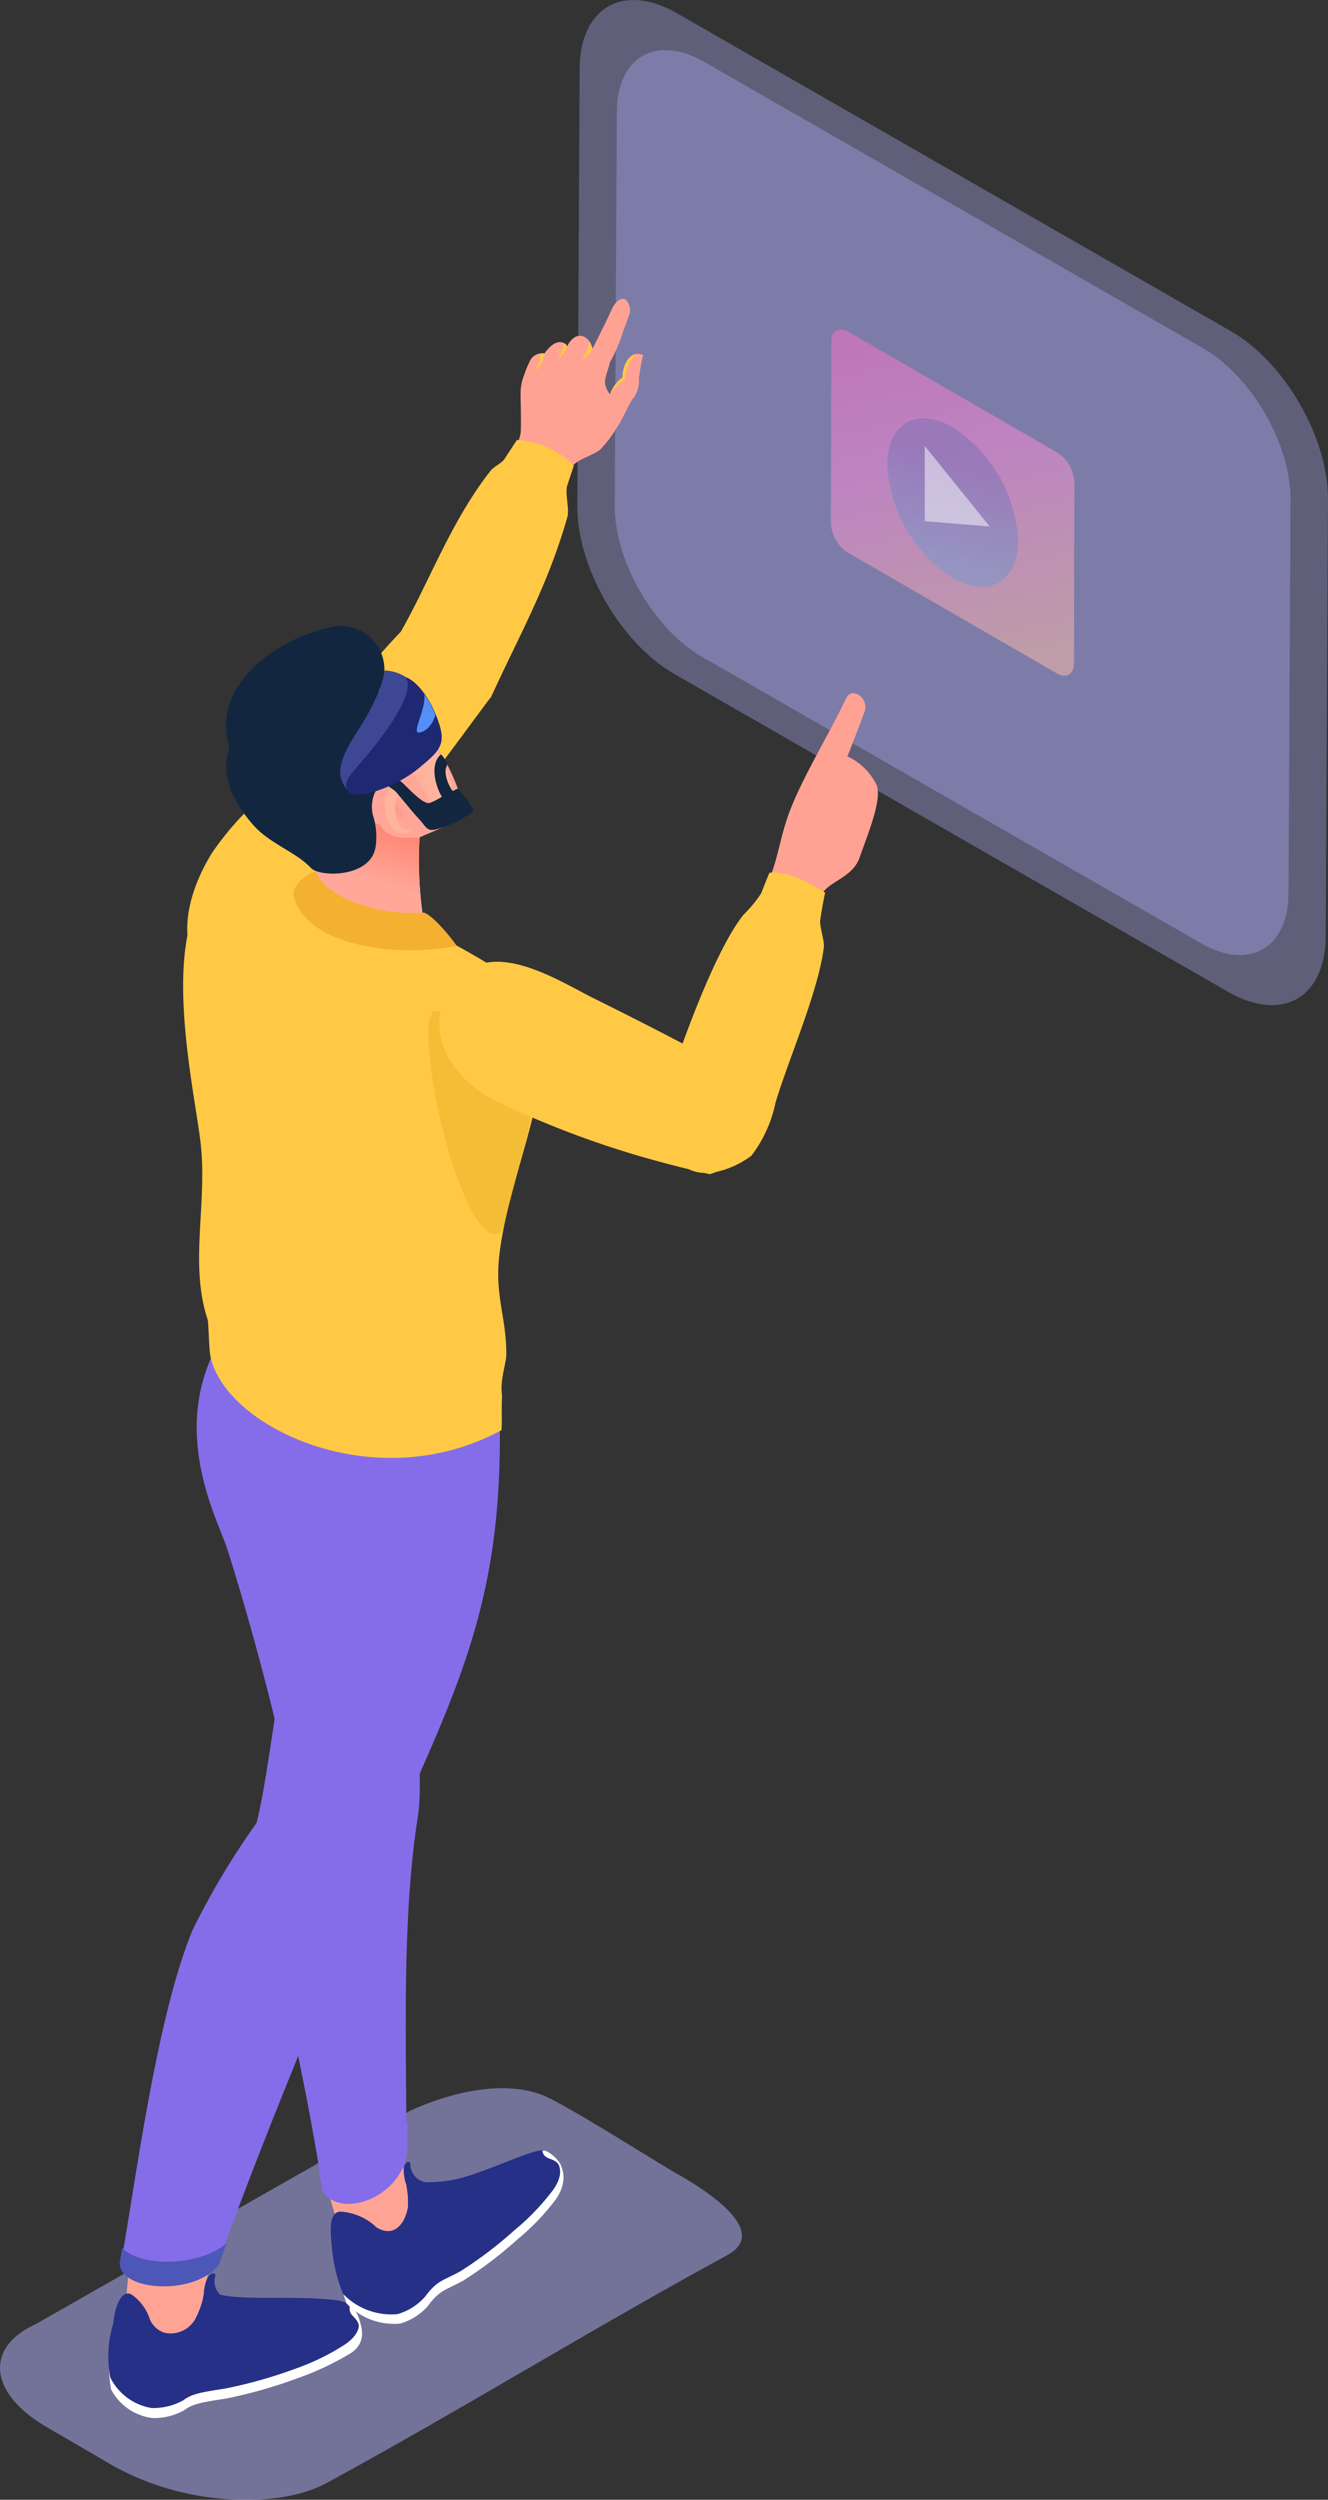 <svg xmlns="http://www.w3.org/2000/svg" xmlns:xlink="http://www.w3.org/1999/xlink" width="120" height="225.725" viewBox="0 0 120 225.725">
  <rect x="0" y="0" width="120" height="225.725" fill="#333333" stroke="none"/>
  <defs>
    <linearGradient id="linear-gradient" x1="0.39" y1="-0.18" x2="0.573" y2="0.952" gradientUnits="objectBoundingBox">
      <stop offset="0" stop-color="#ff66bc"/>
      <stop offset="0.47" stop-color="#ff8adc"/>
      <stop offset="1" stop-color="#ffbba8"/>
    </linearGradient>
    <linearGradient id="linear-gradient-2" x1="0.55" y1="0.301" x2="0.428" y2="0.787" gradientUnits="objectBoundingBox">
      <stop offset="0" stop-color="#7670b3"/>
      <stop offset="1" stop-color="#6d97cf"/>
    </linearGradient>
    <linearGradient id="linear-gradient-3" x1="0.609" y1="0.284" x2="0.482" y2="0.654" gradientUnits="objectBoundingBox">
      <stop offset="0" stop-color="#ff8a78"/>
      <stop offset="1" stop-color="#ffa799"/>
    </linearGradient>
    <linearGradient id="linear-gradient-4" x1="0.555" y1="0.429" x2="0.25" y2="0.705" gradientUnits="objectBoundingBox">
      <stop offset="0" stop-color="#ffb89e"/>
      <stop offset="1" stop-color="#ffa799"/>
    </linearGradient>
  </defs>
  <g id="Grupo_87262" data-name="Grupo 87262" transform="translate(-511.386 -2841.986)">
    <g id="Grupo_87247" data-name="Grupo 87247" transform="translate(563.554 2841.987)">
      <path id="Trazado_153310" data-name="Trazado 153310" d="M616.655,2848.211c.015-5.568,3.959-7.821,8.809-5.02l50.061,28.713c4.845,2.8,8.767,9.592,8.752,15.16l-.208,39.465c-.016,5.567-3.965,7.818-8.81,5.021l-50.06-28.713c-4.851-2.8-8.768-9.593-8.752-15.161Z" transform="translate(-616.446 -2841.987)" fill="#b5b3ff" fill-rule="evenodd" opacity="0.35"/>
      <path id="Trazado_153311" data-name="Trazado 153311" d="M623.449,2856.708c.014-5.013,3.564-7.042,7.93-4.52l45.066,25.848c4.362,2.519,7.893,8.635,7.879,13.647l-.188,35.528c-.014,5.012-3.569,7.038-7.931,4.52l-45.066-25.849c-4.367-2.521-7.893-8.636-7.879-13.647Z" transform="translate(-619.876 -2846.577)" fill="#b5b3ff" fill-rule="evenodd" opacity="0.35"/>
      <g id="Grupo_87246" data-name="Grupo 87246" transform="translate(22.917 29.754)">
        <path id="Trazado_153312" data-name="Trazado 153312" d="M662.635,2903c0-.979.7-1.375,1.548-.883l18.873,10.9a3.394,3.394,0,0,1,1.538,2.665l-.037,16.391c0,.979-.7,1.374-1.549.882l-18.872-10.9a3.39,3.39,0,0,1-1.539-2.665Z" transform="translate(-662.598 -2901.906)" fill-rule="evenodd" opacity="0.5" fill="url(#linear-gradient)"/>
        <path id="Trazado_153313" data-name="Trazado 153313" d="M678.772,2918.874c-3.267-1.887-5.92-.371-5.932,3.38a12.989,12.989,0,0,0,5.894,10.211c3.264,1.885,5.921.371,5.931-3.383A12.989,12.989,0,0,0,678.772,2918.874Z" transform="translate(-667.754 -2910.04)" fill-rule="evenodd" opacity="0.5" fill="url(#linear-gradient-2)"/>
        <path id="Trazado_153314" data-name="Trazado 153314" d="M679.668,2923.084l.007,6.791,5.859.479Z" transform="translate(-671.192 -2912.568)" fill="#fff" fill-rule="evenodd" opacity="0.5"/>
      </g>
    </g>
    <g id="Grupo_87261" data-name="Grupo 87261" transform="translate(511.386 2868.976)">
      <path id="Trazado_153315" data-name="Trazado 153315" d="M514.587,3243.037l33.849-19.278c3.69-1.686,8.972-3.028,12.731-1.072,3.425,1.783,9.069,5.431,11.563,6.855,1.9,1.081,8.474,5.022,4.377,7.25-12.054,6.555-23.983,13.927-36.223,20.584-2.315,1.26-5.7,1.715-9.256,1.42a24.515,24.515,0,0,1-10.026-2.986l-6-3.494c-2.655-1.546-4.063-3.374-4.2-5.064C511.261,3245.6,512.322,3244.071,514.587,3243.037Z" transform="translate(-511.386 -3060.148)" fill="#b5b3ff" fill-rule="evenodd" opacity="0.5"/>
      <g id="Grupo_87260" data-name="Grupo 87260" transform="translate(9.787)">
        <g id="Grupo_87249" data-name="Grupo 87249" transform="translate(7.134)">
          <g id="Grupo_87248" data-name="Grupo 87248" transform="translate(27.714)">
            <path id="Trazado_153316" data-name="Trazado 153316" d="M612.032,2897.055c-.255.537-.5,1.079-.764,1.61l-1.094,2.189c-.233-1.073-1.089-1.483-1.748-.943a1.874,1.874,0,0,0-.533.716c-.1-.292-.934-.953-2.055.64a1.229,1.229,0,0,0-1.362.785,8.916,8.916,0,0,0-.47,1.147,4.631,4.631,0,0,0-.327,1.555c.007,1.056.053,2.2.023,3.46-.032,1.368-1.584,3.1-2.427,4.1l5.079,1.61a28.294,28.294,0,0,1,1.977-2.472c.8-.807,1.8-.9,2.565-1.527a9.786,9.786,0,0,0,1.393-1.834c.6-.849.926-1.765,1.5-2.693a2.488,2.488,0,0,0,.579-1.827,19.568,19.568,0,0,1,.381-2.158c-1.043-.52-1.866.768-1.858,2.023a3.113,3.113,0,0,0-1.125,1.528c-.83-1.085-.336-1.539,0-2.932a14.033,14.033,0,0,0,1.195-2.8c.162-.429.324-.874.5-1.354a1.347,1.347,0,0,0-.3-1.488C612.96,2896.265,612.456,2896.323,612.032,2897.055Z" transform="translate(-601.275 -2896.339)" fill="#ffa293" fill-rule="evenodd"/>
            <path id="Trazado_153317" data-name="Trazado 153317" d="M617.844,2905.2c-.742.107-1.265,1.13-1.259,2.132a3.041,3.041,0,0,0-1.1,1.452,6.918,6.918,0,0,1,1.334-1.329,3.182,3.182,0,0,1,1.021-2.255Zm-3.88-.637-.094.189a1.925,1.925,0,0,0-.277-.672,2.714,2.714,0,0,1-.724,1.611,1.811,1.811,0,0,0,1.095-1.127Zm-2.383-.055a.627.627,0,0,0-.269-.274,4.294,4.294,0,0,1-.57,1.456,2.435,2.435,0,0,0,.839-1.182Zm-2.024.624-.024.033a1.692,1.692,0,0,0-.325-.007,3.306,3.306,0,0,1-.593,1.627A2.632,2.632,0,0,0,609.557,2905.129Z" transform="translate(-604.97 -2900.235)" fill="#ffc945" fill-rule="evenodd"/>
          </g>
          <path id="Trazado_153318" data-name="Trazado 153318" d="M564.753,2939.32c2.556-4.454,4.557-10.034,8.13-14.558.3-.377,1-.666,1.255-1.063q.559-.864,1.114-1.7a7.923,7.923,0,0,1,5.141,2.317q-.3.9-.591,1.781c-.226.688.208,2.16.011,2.848-1.761,6.188-4.285,10.554-6.884,16.235-3.543,4.57-22.872,32.525-26.9,23.742-1.3-2.844-.222-6.59,1.683-9.656a26.113,26.113,0,0,1,3.6-4.225C553.9,2952.362,560.867,2943.327,564.753,2939.32Z" transform="translate(-545.462 -2909.259)" fill="#ffc945" fill-rule="evenodd"/>
        </g>
        <g id="Grupo_87250" data-name="Grupo 87250" transform="translate(0 175.885)">
          <path id="Trazado_153319" data-name="Trazado 153319" d="M534.641,3261.21c.767-.018,3.353-2.448,5.8-1.221,2.942,1.474,8.527.168,11.346.845.5.12,1.483-.249,1.677.1.608,1.08,1.2,2.7-.3,3.752a25.591,25.591,0,0,1-5,2.354,42.314,42.314,0,0,1-6.32,1.789c-2.081.326-3.031.459-3.809,1.061a5.553,5.553,0,0,1-2.906.7,4.9,4.9,0,0,1-3.7-2.586,11.054,11.054,0,0,1,.029-4.1,20.758,20.758,0,0,1,1.31-3.581Z" transform="translate(-531.179 -3255.126)" fill="#fff" fill-rule="evenodd"/>
          <path id="Trazado_153320" data-name="Trazado 153320" d="M542.225,3251.4c-.931,2.234-.645,5.691-2.85,6.891a3.28,3.28,0,0,1-4.789-1.482c-.561-1.278.184-3.46.019-6.266Z" transform="translate(-532.746 -3250.546)" fill="#ffa495" fill-rule="evenodd"/>
          <path id="Trazado_153321" data-name="Trazado 153321" d="M541.189,3257.305c1.691.492,6.356.164,9.306.4,1.268.1,2.4.093,3,1.244.546,1.059.26,1.966-.975,2.84A20.907,20.907,0,0,1,548.01,3264a42.217,42.217,0,0,1-6.32,1.789c-2.081.326-3.03.459-3.809,1.061a5.544,5.544,0,0,1-2.906.7,5.115,5.115,0,0,1-3.7-2.75,10.177,10.177,0,0,1,.029-3.938,7.25,7.25,0,0,1,.217-.834c.232-2.22.965-3.117,1.656-2.737a4.269,4.269,0,0,1,1.663,2.226,2.172,2.172,0,0,0,1.286,1.226,2.539,2.539,0,0,0,2.832-1.245,8,8,0,0,0,.776-2.25c0-.075,0-.151,0-.226.221-1.94,1.166-1.771,1.022-1.362A1.67,1.67,0,0,0,541.189,3257.305Z" transform="translate(-531.096 -3252.989)" fill="#273087" fill-rule="evenodd"/>
          <path id="Trazado_153322" data-name="Trazado 153322" d="M575.007,3261.628c-.022.75,1.127.821.795,2.139.553-.542-.218-2.1-.56-2.333C575.1,3261.337,574.983,3261.3,575.007,3261.628Z" transform="translate(-553.201 -3255.993)" fill="#fff" fill-rule="evenodd"/>
        </g>
        <g id="Grupo_87251" data-name="Grupo 87251" transform="translate(19.061 166.791)">
          <path id="Trazado_153323" data-name="Trazado 153323" d="M574.51,3240.4c.715-.28,2.308-3.452,5.029-3.143a13.846,13.846,0,0,0,4.656-.671c2.858-.812,6.839-3.367,7.518-2.948,1.48.91,1.6,2.572.56,4.078a20.886,20.886,0,0,1-3.471,3.627,36.585,36.585,0,0,1-4.9,3.726c-1.571.872-2.093.795-3.212,2.307a5.255,5.255,0,0,1-2.487,1.574,5.918,5.918,0,0,1-4.86-1.825c-.543-1.758-1.485-3.421-.881-6.059Z" transform="translate(-570.884 -3232.919)" fill="#fff" fill-rule="evenodd"/>
          <path id="Trazado_153324" data-name="Trazado 153324" d="M576.884,3232.231c-.044,2.42,1.494,5.53-.116,7.458a3.28,3.28,0,0,1-5,.383c-.992-.982-1.1-3.286-2.286-5.834Z" transform="translate(-569.483 -3232.231)" fill="#ffa495" fill-rule="evenodd"/>
          <path id="Trazado_153325" data-name="Trazado 153325" d="M583.115,3235.583q.244-.064.489-.134c2.857-.812,6.676-2.781,7.355-2.363,1.481.911,1.762,1.986.722,3.492a20.882,20.882,0,0,1-3.471,3.627,36.763,36.763,0,0,1-4.9,3.727c-1.572.871-2.093.794-3.212,2.306a5.256,5.256,0,0,1-2.488,1.575,6.073,6.073,0,0,1-4.931-1.835,14.577,14.577,0,0,1-1-4.2c-.238-2.153-.09-3.247.847-3.22a5.191,5.191,0,0,1,3.18,1.417c1.549.966,2.587-.283,2.84-1.827a9.011,9.011,0,0,0-.142-2.041c-.024-.072-.051-.143-.08-.212-.508-1.886.432-2.075.449-1.643a1.619,1.619,0,0,0,1.438,1.648A12.688,12.688,0,0,0,583.115,3235.583Z" transform="translate(-570.537 -3232.633)" fill="#273087" fill-rule="evenodd"/>
          <path id="Trazado_153326" data-name="Trazado 153326" d="M610.177,3233.34c.3.687,1.37.256,1.639,1.588.266-.727-1.1-1.8-1.51-1.864C610.137,3233.037,610.012,3233.052,610.177,3233.34Z" transform="translate(-589.931 -3232.646)" fill="#fff" fill-rule="evenodd"/>
        </g>
        <g id="Grupo_87252" data-name="Grupo 87252" transform="translate(7.986 94.044)">
          <path id="Trazado_153327" data-name="Trazado 153327" d="M564.009,3093.117c.626,7.013,4.14,29.407,3.163,35.556-1.47,9.245-1.051,20.415-1.034,30.228-.248,4.123-5.917,6.278-7.567,3.657-1.325-8.768-3.21-16.45-3.976-21.322-.859-5.456-.575-12.086.81-15.672-.568-3.917-3.24-14.023-5.471-21.026-.8-2.527-5.367-10.692-.645-18.808Z" transform="translate(-547.179 -3085.73)" fill="#856de9" fill-rule="evenodd"/>
          <path id="Trazado_153328" data-name="Trazado 153328" d="M577.433,3227.783c0,.728-.022,1.836-.021,2.551-.248,4.123-5.988,6.36-7.638,3.739-.1-.646-.239-1.286-.342-1.919C571.65,3234.544,576,3231.438,577.433,3227.783Z" transform="translate(-558.381 -3157.245)" fill="#856de9" fill-rule="evenodd"/>
          <path id="Trazado_153329" data-name="Trazado 153329" d="M573.079,3133.9c-1.849,9.271-7.076,21.656-9.931,30.979-1.486-7.988-5.2-21.59-1.988-29.916-.324-2.231-1.329-6.47-2.548-11,2.474-4.691.11-8.434,1.278-15.039,6.55-1.142-3.335-9.136,10.525-.716C571.655,3118.159,572.82,3124.415,573.079,3133.9Z" transform="translate(-552.935 -3095.128)" fill="#856de9" fill-rule="evenodd" opacity="0.3" style="mix-blend-mode: multiply;isolation: isolate"/>
        </g>
        <g id="Grupo_87253" data-name="Grupo 87253" transform="translate(1.023 98.295)">
          <path id="Trazado_153330" data-name="Trazado 153330" d="M556.636,3137.6c-3.778,8.553-10.75,25.333-14.457,35.832-1.919,2.788-8.758,2.5-8.745-.1,1.51-8.777,3.285-22.314,6.435-30.012a69.084,69.084,0,0,1,5.8-9.707c1-3.874,2.246-14.336,3.211-20-.864-4.685-4.643-12.518,2.617-19.326,2.929,2.083,11.986,3.387,16.093,1.067C568.257,3113.862,563.715,3121.579,556.636,3137.6Z" transform="translate(-533.296 -3094.29)" fill="#856de9" fill-rule="evenodd"/>
          <path id="Trazado_153331" data-name="Trazado 153331" d="M542.807,3249.992c-.165.459-.494,1.385-.649,1.824-1.975,2.87-9.016,2.571-9-.106q.112-.65.226-1.333C535.06,3252.088,540.138,3252.11,542.807,3249.992Z" transform="translate(-533.156 -3172.677)" fill="#4c57b7" fill-rule="evenodd"/>
        </g>
        <path id="Trazado_153332" data-name="Trazado 153332" d="M546.3,3024.547c.61,5.5-1.043,10.9.64,15.922.075.518.123,2.553.212,3.106,1.108,6.5,14.86,13.08,26.328,6.842.064-.806-.009-1.648.053-3.142-.212-1.394.39-2.889.386-3.739-.016-3.538-1.117-5.347-.589-9.284,1.074-8.01,5.511-15.707,3.057-22.008a6.7,6.7,0,0,0-2.5-2.848c-2.71-2.177-16.728-9.315-20.977-9.819C540.578,2997.978,545.64,3018.583,546.3,3024.547Z" transform="translate(-537.953 -2948.269)" fill="#ffc945" fill-rule="evenodd"/>
        <path id="Trazado_153333" data-name="Trazado 153333" d="M596.067,3041.99c.483-2.1,1.159-4.507,1.778-6.968,1.24-4.928,2.251-10.053,1.015-13.228a6.7,6.7,0,0,0-2.5-2.848c-2.71-2.177-2.3,3.667-6.552,3.163-.676.9-.467,2.942-.244,4.89C590.371,3034.036,593.743,3044.163,596.067,3041.99Z" transform="translate(-560.425 -2957.819)" fill="#dfa61c" fill-rule="evenodd" opacity="0.35" style="mix-blend-mode: multiply;isolation: isolate"/>
        <g id="Grupo_87254" data-name="Grupo 87254" transform="translate(29.917 35.612)">
          <path id="Trazado_153334" data-name="Trazado 153334" d="M651.618,2984.532c.592-1.5.826-3.077,1.418-4.947,1.042-3.289,3.793-7.649,5.384-11.038.556-1.183,2.1,0,1.7,1.124-.388,1.1-1.512,3.961-1.516,3.969-.02.035-.041.07-.063.1a5.549,5.549,0,0,1,2.61,2.507c.63,1.253-.741,4.493-1.5,6.664-.67,1.924-3.151,2.187-3.524,3.591C654.045,2986.954,652.93,2985.89,651.618,2984.532Z" transform="translate(-621.688 -2968.056)" fill="#ffa293" fill-rule="evenodd"/>
          <path id="Trazado_153335" data-name="Trazado 153335" d="M613.319,3016.087c1.43-3.932,3.585-9.222,5.493-11.615a11.933,11.933,0,0,0,1.6-1.933c.25-.628.607-1.546.757-1.873,1.286-.191,3.426.719,5.03,1.8-.166.779-.31,1.592-.437,2.426-.095.621.4,1.881.317,2.521-.489,3.981-3.184,10.079-4.361,14.008a11.825,11.825,0,0,1-2.185,4.8,8.437,8.437,0,0,1-3.191,1.467c-.177.071-.359.137-.548.2l-.493-.114a3.581,3.581,0,0,1-1.444-.344c-.836-.2-1.71-.426-2.536-.65a84.777,84.777,0,0,1-15.027-5.588c-6.622-3.519-5.877-9.9-2-11.964,3.333-1.777,8.233,1.4,11.109,2.832C608.014,3013.351,610.959,3014.845,613.319,3016.087Z" transform="translate(-591.344 -2984.46)" fill="#ffc945" fill-rule="evenodd"/>
        </g>
        <g id="Grupo_87259" data-name="Grupo 87259" transform="translate(10.645 29.537)">
          <g id="Grupo_87257" data-name="Grupo 87257">
            <path id="Trazado_153336" data-name="Trazado 153336" d="M570.4,2977.927a35.315,35.315,0,0,0,.3,7.1c-3.8-.124-9.073-1.116-9.649-3.943.027-.339.051-.682.068-1.02a1.381,1.381,0,0,0-.155-.122c-1.361-.905-3.613-1.577-5.061-3.232-2.313-2.646-3.543-6.2-1.727-9.777,3.316-6.532,11.336-6.643,15.8-1.362.872,1.032.233,2.1.73,3.1.1.195.454.281.867.623.572.472,2.771,4.281,2.728,6.412C574.287,2976.461,571.267,2977.483,570.4,2977.927Z" transform="translate(-552.92 -2958.832)" fill="#ffa698" fill-rule="evenodd"/>
            <path id="Trazado_153337" data-name="Trazado 153337" d="M577.167,2992.089a35.5,35.5,0,0,0,.3,7.114c-3.8-.124-9.073-1.116-9.649-3.943.027-.339.051-.682.068-1.02-.052-.047-.109-.079-.155-.122-2.886-2.7.974-5.8,5.851-3.129C574.372,2992.252,575.6,2992.172,577.167,2992.089Z" transform="translate(-559.683 -2973.012)" fill-rule="evenodd" fill="url(#linear-gradient-3)"/>
            <path id="Trazado_153338" data-name="Trazado 153338" d="M588.037,2977.648c-.017.375-1.571.94-2.222,1.028.443-4.035-3.4-4.651-2.818-8.592.348-2.367-2.088-3.224-1.132-4.957a11.054,11.054,0,0,1,2.379,2.114c.872,1.032.233,2.1.73,3.1.1.195.454.281.867.623A14.226,14.226,0,0,1,588.037,2977.648Z" transform="translate(-567.188 -2960.507)" fill-rule="evenodd" fill="url(#linear-gradient-4)"/>
            <g id="Grupo_87255" data-name="Grupo 87255" transform="translate(14.33 14.567)">
              <path id="Trazado_153339" data-name="Trazado 153339" d="M582.679,2986.093c-.075-.9-.44-1.077-.743-.837a2.422,2.422,0,0,0-.526,1.975c.148,1.5,1.537,2.842,2.495,1.63-1.047.555-1.541-.787-1.585-1.735C582.289,2986.482,582.451,2985.942,582.679,2986.093Z" transform="translate(-581.392 -2985.158)" fill="#ffb49c" fill-rule="evenodd"/>
              <path id="Trazado_153340" data-name="Trazado 153340" d="M583.293,2988.2c.558.422.814.707.806.944-.006.164-.143.412-.634.239A2.128,2.128,0,0,1,583.293,2988.2Z" transform="translate(-582.34 -2986.691)" fill="#ff9d8e" fill-rule="evenodd"/>
            </g>
            <path id="Trazado_153341" data-name="Trazado 153341" d="M566.792,3000.422c-1.124.346-2.173,1.5-1.968,2.242,1.118,4.57,9.5,5.591,14.705,4.49.063-.013-1.95-2.675-2.947-3C573.3,3004.478,567.8,3003.12,566.792,3000.422Z" transform="translate(-558.708 -2978.276)" fill="#f4b030" fill-rule="evenodd"/>
            <g id="Grupo_87256" data-name="Grupo 87256">
              <path id="Trazado_153342" data-name="Trazado 153342" d="M560.214,2977.686c-1.389-1.482-3.739-2.19-5.247-3.915-1.488-1.7-3.116-4.311-2.122-6.992-1.752-5.51,4.235-9.878,9.276-10.871a3.917,3.917,0,0,1,4.2,5.776,5.282,5.282,0,0,1,1.213,4.027,3.68,3.68,0,0,0,.255,2.949c.4.929,1.387,3.177-.405,1.754-1.158-.92-1.968,1.112-1.576,2.516a6.42,6.42,0,0,1,.251,2.716C565.722,2978.595,560.987,2978.51,560.214,2977.686Z" transform="translate(-552.534 -2955.823)" fill="#12263f" fill-rule="evenodd"/>
            </g>
          </g>
          <g id="Grupo_87258" data-name="Grupo 87258" transform="translate(10.313 4.02)">
            <path id="Trazado_153344" data-name="Trazado 153344" d="M574.26,2975.024c-1.785-1.675-.827-3.4.88-6.08,1.567-2.464,2.2-4.485,2.142-5.026a3.664,3.664,0,0,1,3.192,1.971c.459.778.21,1.961-3.55,5.652C574.893,2973.533,573.693,2974.2,574.26,2975.024Z" transform="translate(-573.304 -2963.918)" fill="#3e4794" fill-rule="evenodd"/>
            <path id="Trazado_153345" data-name="Trazado 153345" d="M580.952,2973.343c1.669-1.4,2.453-1.988,1.854-3.9-.718-2.288-2.028-3.957-3.048-4.3.459.778.246,2.4-3.22,6.718-1.518,1.89-2.85,2.851-1.8,3.707C575.537,2976.22,579,2974.977,580.952,2973.343Z" transform="translate(-573.837 -2964.538)" fill="#1f2873" fill-rule="evenodd"/>
            <path id="Trazado_153346" data-name="Trazado 153346" d="M588.912,2970.107c-.386,1.41-1.462,1.708-1.618,1.568-.325-.291.755-2.142.623-3.418A8.876,8.876,0,0,1,588.912,2970.107Z" transform="translate(-580.316 -2966.103)" fill="#548ff9" fill-rule="evenodd"/>
          </g>
          <path id="Trazado_153347" data-name="Trazado 153347" d="M582.886,2982.248c.616.656,1.672,2.019,2.238,2.621.891.947.789,1.339,1.924,1a9.853,9.853,0,0,0,3.138-1.608,8.349,8.349,0,0,0-1.415-1.984c-.1-.031-.324.153-.482.192-.449-.574-.874-1.747-.5-2.333.084-.131-.4-.856-.557-.971-1.039.849-.514,2.872.079,3.825a6.291,6.291,0,0,1-1.1.563c-.664.168-2.138-1.595-2.676-2Z" transform="translate(-567.814 -2967.573)" fill="#12263f" fill-rule="evenodd"/>
        </g>
      </g>
    </g>
  </g>
</svg>
